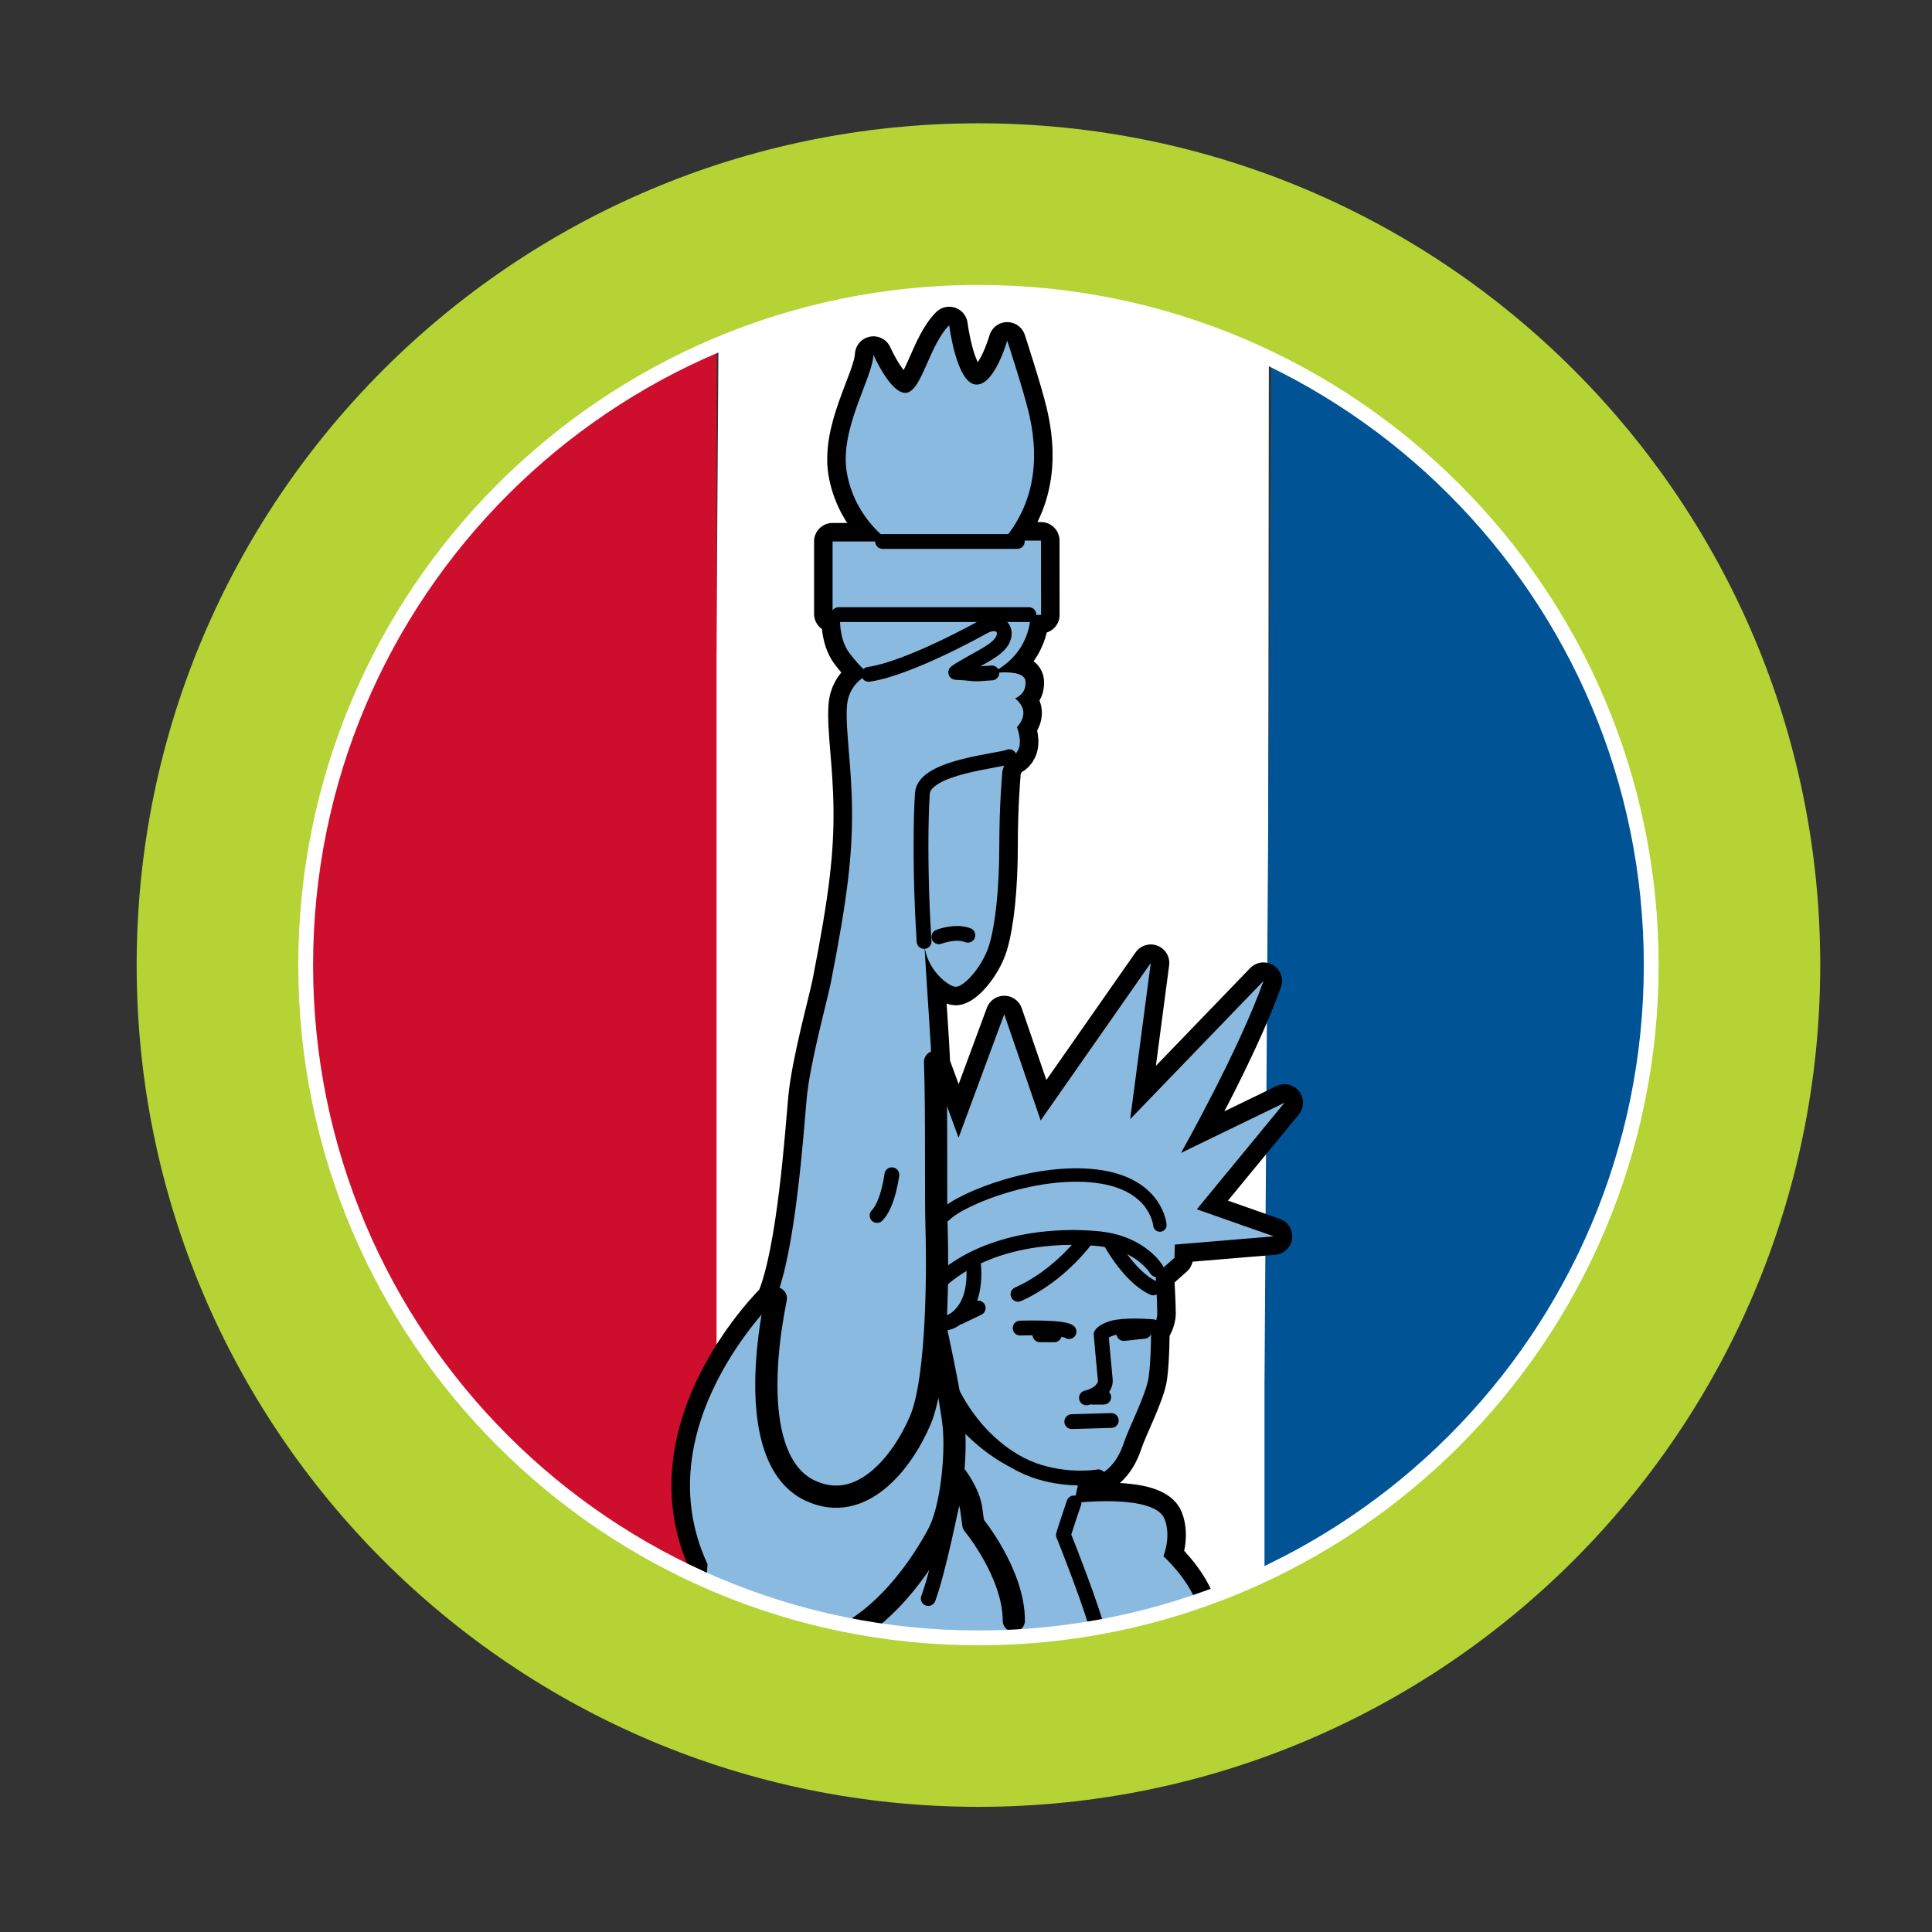 <svg xmlns="http://www.w3.org/2000/svg" xmlns:xlink="http://www.w3.org/1999/xlink" version="1.1" id="circle" x="0px" y="0px" viewBox="0 0 72 72" style="enable-background:new 0 0 72 72;" xml:space="preserve">
<rect x="0" y="0" width="72" height="72" fill="#333333" stroke="none"/>
<g>
	<polyline style="fill:#FFFFFF;" points="26.52,51.391 26.52,63.652 47.223,63.652 47.291,9.712 26.796,9.644  "/>
	<polyline style="fill:#005496;" points="47.124,51.574 47.124,63.836 56.285,59.029 64.772,46.193 66.152,27.77 60.701,16.038    54.077,10.518 49.66,9.69 47.4,9.828  "/>
	<path style="fill:#CE0E2D;" d="M7.152,43.02l8.764,16.494l10.788,5.037V9.644c0,0-2.207-1.104-4.14,0   c-1.933,1.104-7.476,5.222-7.476,5.222l-4.417,7.039l-3.588,9.247"/>
</g>
<path style="fill:#FFFFFF;stroke:#000000;stroke-width:1.38;stroke-linecap:round;stroke-linejoin:round;" d="M33.167,20.179  h-2.139v2.699h0.282c0,0-0.088,0.898,0.354,1.472c0.441,0.574,0.662,0.706,0.662,0.706l0.132,0.044c0,0-0.832,0.267-0.895,1.222  c-0.059,0.882,0.173,2.173,0.189,3.83c0.017,1.657-0.155,3.25-0.793,6.487c-0.13,0.662-0.771,2.941-0.897,4.312  c-0.113,1.232-0.414,5.729-1.179,7.496c0,0-4.898,4.723-2.516,9.844l-0.124,1.822c0,0,2.898,1.473,8.557,1.979  c5.657,0.506,9.938-1.379,9.938-1.379l-0.138-0.967c-0.368-0.967-1.243-1.75-1.243-1.75s0.3-0.713,0.046-1.381  c-0.368-0.965-3.38-0.604-3.38-0.604l0.185-0.828c0.924-0.096,1.413-0.621,1.677-1.42c0.19-0.574,0.828-1.793,0.922-2.438  c0.092-0.645,0.091-1.748,0.091-1.748s0.23-0.277,0.23-0.645c0-0.367-0.062-1.435-0.062-1.435l0.703-0.623l0.014-0.492l3.684-0.307  l-2.865-1.008l3.268-3.971l-3.858,1.871c0,0,2.156-3.818,3.075-6.41l-4.969,5.152l0.768-5.822l-4.103,5.869l-1.358-3.957l-1.702,4.6  l-1-2.725c-0.026-0.709-0.184-2.923-0.282-4.589l0.006,0.103c0.069,0.931,0.897,1.587,1.173,1.587c0.312,0,1-0.759,1.242-1.553  c0.241-0.793,0.379-2.174,0.379-3.691c0-1.519,0.103-2.64,0.103-2.64c0.002-0.427,0.328-0.69,0.328-0.69s0.225-0.052,0.312-0.363  c0.086-0.31-0.087-0.742-0.087-0.742s0.241-0.224,0.241-0.535c0-0.311-0.311-0.535-0.311-0.535s0.429-0.142,0.391-0.635  c-0.038-0.493-1.3-0.293-1.3-0.293c1.544-0.75,1.484-2.182,1.484-2.182h0.396l-0.003-2.77h-1.412  c1.546-1.809,1.168-3.875,0.947-4.802c-0.195-0.82-0.794-2.649-0.794-2.649s-0.485,1.722-1.191,1.633  c-0.707-0.088-0.971-2.207-0.971-2.207c-0.75,0.751-1.015,2.427-1.589,2.516s-1.235-1.413-1.235-1.413  c-0.045,0.927-1.324,2.825-0.971,4.502C31.929,19.405,33.167,20.179,33.167,20.179z"/>
<path style="fill:#8ABADF;" d="M33.167,20.179h-2.139v2.699h0.282c0,0-0.088,0.898,0.354,1.472c0.441,0.574,0.662,0.706,0.662,0.706  l0.132,0.044c0,0-0.832,0.267-0.895,1.222c-0.059,0.882,0.173,2.173,0.189,3.83c0.017,1.657-0.155,3.25-0.793,6.487  c-0.13,0.662-0.771,2.941-0.897,4.312c-0.113,1.232-0.414,5.729-1.179,7.496c0,0-4.898,4.723-2.516,9.844l-0.124,1.822  c0,0,2.898,1.473,8.557,1.979c5.657,0.506,9.938-1.379,9.938-1.379l-0.138-0.967c-0.368-0.967-1.243-1.75-1.243-1.75  s0.3-0.713,0.046-1.381c-0.368-0.965-3.38-0.604-3.38-0.604l0.185-0.828c0.924-0.096,1.413-0.621,1.677-1.42  c0.19-0.574,0.828-1.793,0.922-2.438c0.092-0.645,0.091-1.748,0.091-1.748s0.23-0.277,0.23-0.645c0-0.367-0.062-1.435-0.062-1.435  l0.703-0.623l0.014-0.492l3.684-0.307l-2.865-1.008l3.268-3.971l-3.858,1.871c0,0,2.156-3.818,3.075-6.41l-4.969,5.152l0.768-5.822  l-4.103,5.869l-1.358-3.957l-1.702,4.6l-1-2.725c-0.026-0.709-0.184-2.923-0.282-4.589l0.006,0.103  c0.069,0.931,0.897,1.587,1.173,1.587c0.312,0,1-0.759,1.242-1.553c0.241-0.793,0.379-2.174,0.379-3.691  c0-1.519,0.103-2.64,0.103-2.64c0.002-0.427,0.328-0.69,0.328-0.69s0.225-0.052,0.312-0.363c0.086-0.31-0.087-0.742-0.087-0.742  s0.241-0.224,0.241-0.535c0-0.311-0.311-0.535-0.311-0.535s0.429-0.142,0.391-0.635c-0.038-0.493-1.3-0.293-1.3-0.293  c1.544-0.75,1.484-2.182,1.484-2.182h0.396l-0.003-2.77h-1.412c1.546-1.809,1.168-3.875,0.947-4.802  c-0.195-0.82-0.794-2.649-0.794-2.649s-0.485,1.722-1.191,1.633c-0.707-0.088-0.971-2.207-0.971-2.207  c-0.75,0.751-1.015,2.427-1.589,2.516s-1.235-1.413-1.235-1.413c-0.045,0.927-1.324,2.825-0.971,4.502  C31.929,19.405,33.167,20.179,33.167,20.179z"/>
<path style="fill:none;stroke:#000000;stroke-width:0.552;stroke-linecap:round;stroke-linejoin:round;" d="M37.609,28.199  c-0.311,0.155-3.165,0.364-3.234,1.365c-0.069,1-0.069,2.794,0,4.347c0.014,0.326,0.036,0.731,0.063,1.174"/>
<path style="fill:none;stroke:#000000;stroke-width:0.828;stroke-linecap:round;stroke-linejoin:round;" d="M34.847,39.576  c0.069,1.898,0.016,4.979,0.058,6.262c0.034,1.068,0.08,5.486-0.61,7.096c-0.69,1.611-2.208,3.496-4.094,2.621  c-1.887-0.873-1.886-4.184-1.288-7.174"/>
<line style="fill:none;stroke:#000000;stroke-width:0.552;stroke-linecap:round;stroke-linejoin:round;" x1="37.912" y1="20.179" x2="32.892" y2="20.179"/>
<line style="fill:none;stroke:#000000;stroke-width:0.552;stroke-linecap:round;stroke-linejoin:round;" x1="31.253" y1="22.905" x2="38.343" y2="22.905"/>
<path style="fill:none;stroke:#000000;stroke-width:0.5;stroke-linecap:round;stroke-linejoin:round;" d="M35.214,45.281  c0.589-0.613,3.55-1.807,5.869-1.414c2.029,0.344,2.143,1.787,2.143,1.787"/>
<path style="fill:none;stroke:#000000;stroke-width:0.552;stroke-linecap:round;stroke-linejoin:round;" d="M43.101,47.314  c0,0-0.569-0.988-2.146-1.15c-1.618-0.166-4.239,0.025-5.982,1.639"/>
<path style="fill:none;stroke:#000000;stroke-width:0.552;stroke-linecap:round;stroke-linejoin:round;" d="M42.96,49.443  c0,0-0.753-0.072-1.321,0.012c-0.289,0.043-0.541,0.178-0.603,0.273c0,0,0.128,1.457,0.154,1.691  c0.027,0.234-0.181,0.547-0.701,0.676"/>
<path style="fill:none;stroke:#000000;stroke-width:0.552;stroke-linecap:round;stroke-linejoin:round;" d="M38.017,49.494  c0,0,1.589-0.051,1.822,0.131"/>
<line style="fill:none;stroke:#000000;stroke-width:0.552;stroke-linecap:round;stroke-linejoin:round;" x1="41.414" y1="52.938" x2="39.942" y2="52.98"/>
<path style="fill:none;stroke:#000000;stroke-width:0.552;stroke-linecap:round;stroke-linejoin:round;" d="M40.931,55.037  c0,0-1.012,0.182-2.208-0.182c-1.197-0.365-2.606-1.457-3.438-3.385"/>
<path style="fill:none;stroke:#000000;stroke-width:0.828;stroke-linecap:round;stroke-linejoin:round;" d="M34.868,49.494  c0,0,0.573,2.576,0.677,3.67c0.104,1.092-0.088,3.061-0.572,3.98c-0.521,0.988-2.108,3.566-4.476,4.189"/>
<path style="fill:none;stroke:#000000;stroke-width:0.552;stroke-linecap:round;stroke-linejoin:round;" d="M40.023,56.01  c0,0-0.214,0.621-0.393,1.188c0,0,1.171,2.914,1.327,3.799"/>
<path style="fill:none;stroke:#000000;stroke-width:0.828;stroke-linecap:round;stroke-linejoin:round;" d="M35.649,55.037  c0,0,0.468,0.625,0.546,1.197c0.078,0.572,0.078,0.572,0.078,0.572s1.509,1.822,1.509,3.59"/>
<path style="fill:none;stroke:#000000;stroke-width:0.552;stroke-linecap:round;stroke-linejoin:round;" d="M36.273,47.074  c0,0,0.156,1.066-0.338,1.744c-0.495,0.676-0.989,0.469-0.989,0.469"/>
<path style="fill:none;stroke:#000000;stroke-width:0.552;stroke-linecap:round;stroke-linejoin:round;" d="M36.963,25.078  c-0.932,0.069-0.439,0.026-1.346-0.021l0.133-0.092c0.792-0.484,1.45-0.733,1.63-1.148c0.18-0.413-0.186-0.786-0.788-0.425  c0,0-2.735,1.531-4.219,1.738"/>
<path style="fill:none;stroke:#000000;stroke-width:0.552;stroke-linecap:round;stroke-linejoin:round;" d="M41.388,46.287  c0,0,0.695,1.299,1.587,1.709"/>
<path style="fill:none;stroke:#000000;stroke-width:0.552;stroke-linecap:round;stroke-linejoin:round;" d="M40.469,46.189  c0,0-0.972,1.355-2.531,2.045"/>
<line style="fill:none;stroke:#000000;stroke-width:0.552;stroke-linecap:round;stroke-linejoin:round;" x1="35.765" y1="49.078" x2="36.455" y2="48.746"/>
<line style="fill:none;stroke:#000000;stroke-width:0.552;stroke-linecap:round;stroke-linejoin:round;" x1="40.724" y1="52.07" x2="41.132" y2="52.068"/>
<line style="fill:none;stroke:#000000;stroke-width:0.552;stroke-linecap:round;stroke-linejoin:round;" x1="41.88" y1="49.695" x2="42.641" y2="49.615"/>
<line style="fill:none;stroke:#000000;stroke-width:0.552;stroke-linecap:round;stroke-linejoin:round;" x1="38.756" y1="49.744" x2="39.293" y2="49.744"/>
<path style="fill:none;stroke:#000000;stroke-width:0.552;stroke-linecap:round;stroke-linejoin:round;" d="M34.99,34.912  c0,0,0.6-0.24,1.08-0.06"/>
<path style="fill:none;stroke:#000000;stroke-width:0.552;stroke-linecap:round;stroke-linejoin:round;" d="M33.237,43.779  c0,0-0.138,1.104-0.552,1.518"/>
<path style="fill:none;stroke:#000000;stroke-width:0.552;stroke-linecap:round;stroke-linejoin:round;" d="M35.471,56.059  c0,0-0.502,2.512-0.878,3.514"/>
<path style="fill:none;stroke:#000000;stroke-width:0.552;stroke-linecap:round;stroke-linejoin:round;" d="M35.61,52.607  c0,0,0.796,1.086,2.06,1.766"/>
<path style="fill:none;stroke:#FFFFFF;stroke-width:1.104;" d="M36.464,10.618c-13.999,0-25.348,11.349-25.348,25.348  c0,13.999,11.349,25.349,25.348,25.349c14,0,25.348-11.35,25.348-25.349C61.812,21.967,50.464,10.618,36.464,10.618z"/>
<path style="fill:#B5D334;" d="M67.835,35.966c0,17.325-14.045,31.37-31.371,31.37c-17.326,0-31.371-14.045-31.371-31.37  c0-17.326,14.045-31.371,31.371-31.371C53.79,4.595,67.835,18.64,67.835,35.966z M36.464,10.618  c-13.999,0-25.348,11.349-25.348,25.348c0,13.999,11.349,25.349,25.348,25.349c14,0,25.348-11.35,25.348-25.349  C61.812,21.967,50.464,10.618,36.464,10.618z"/>
</svg>